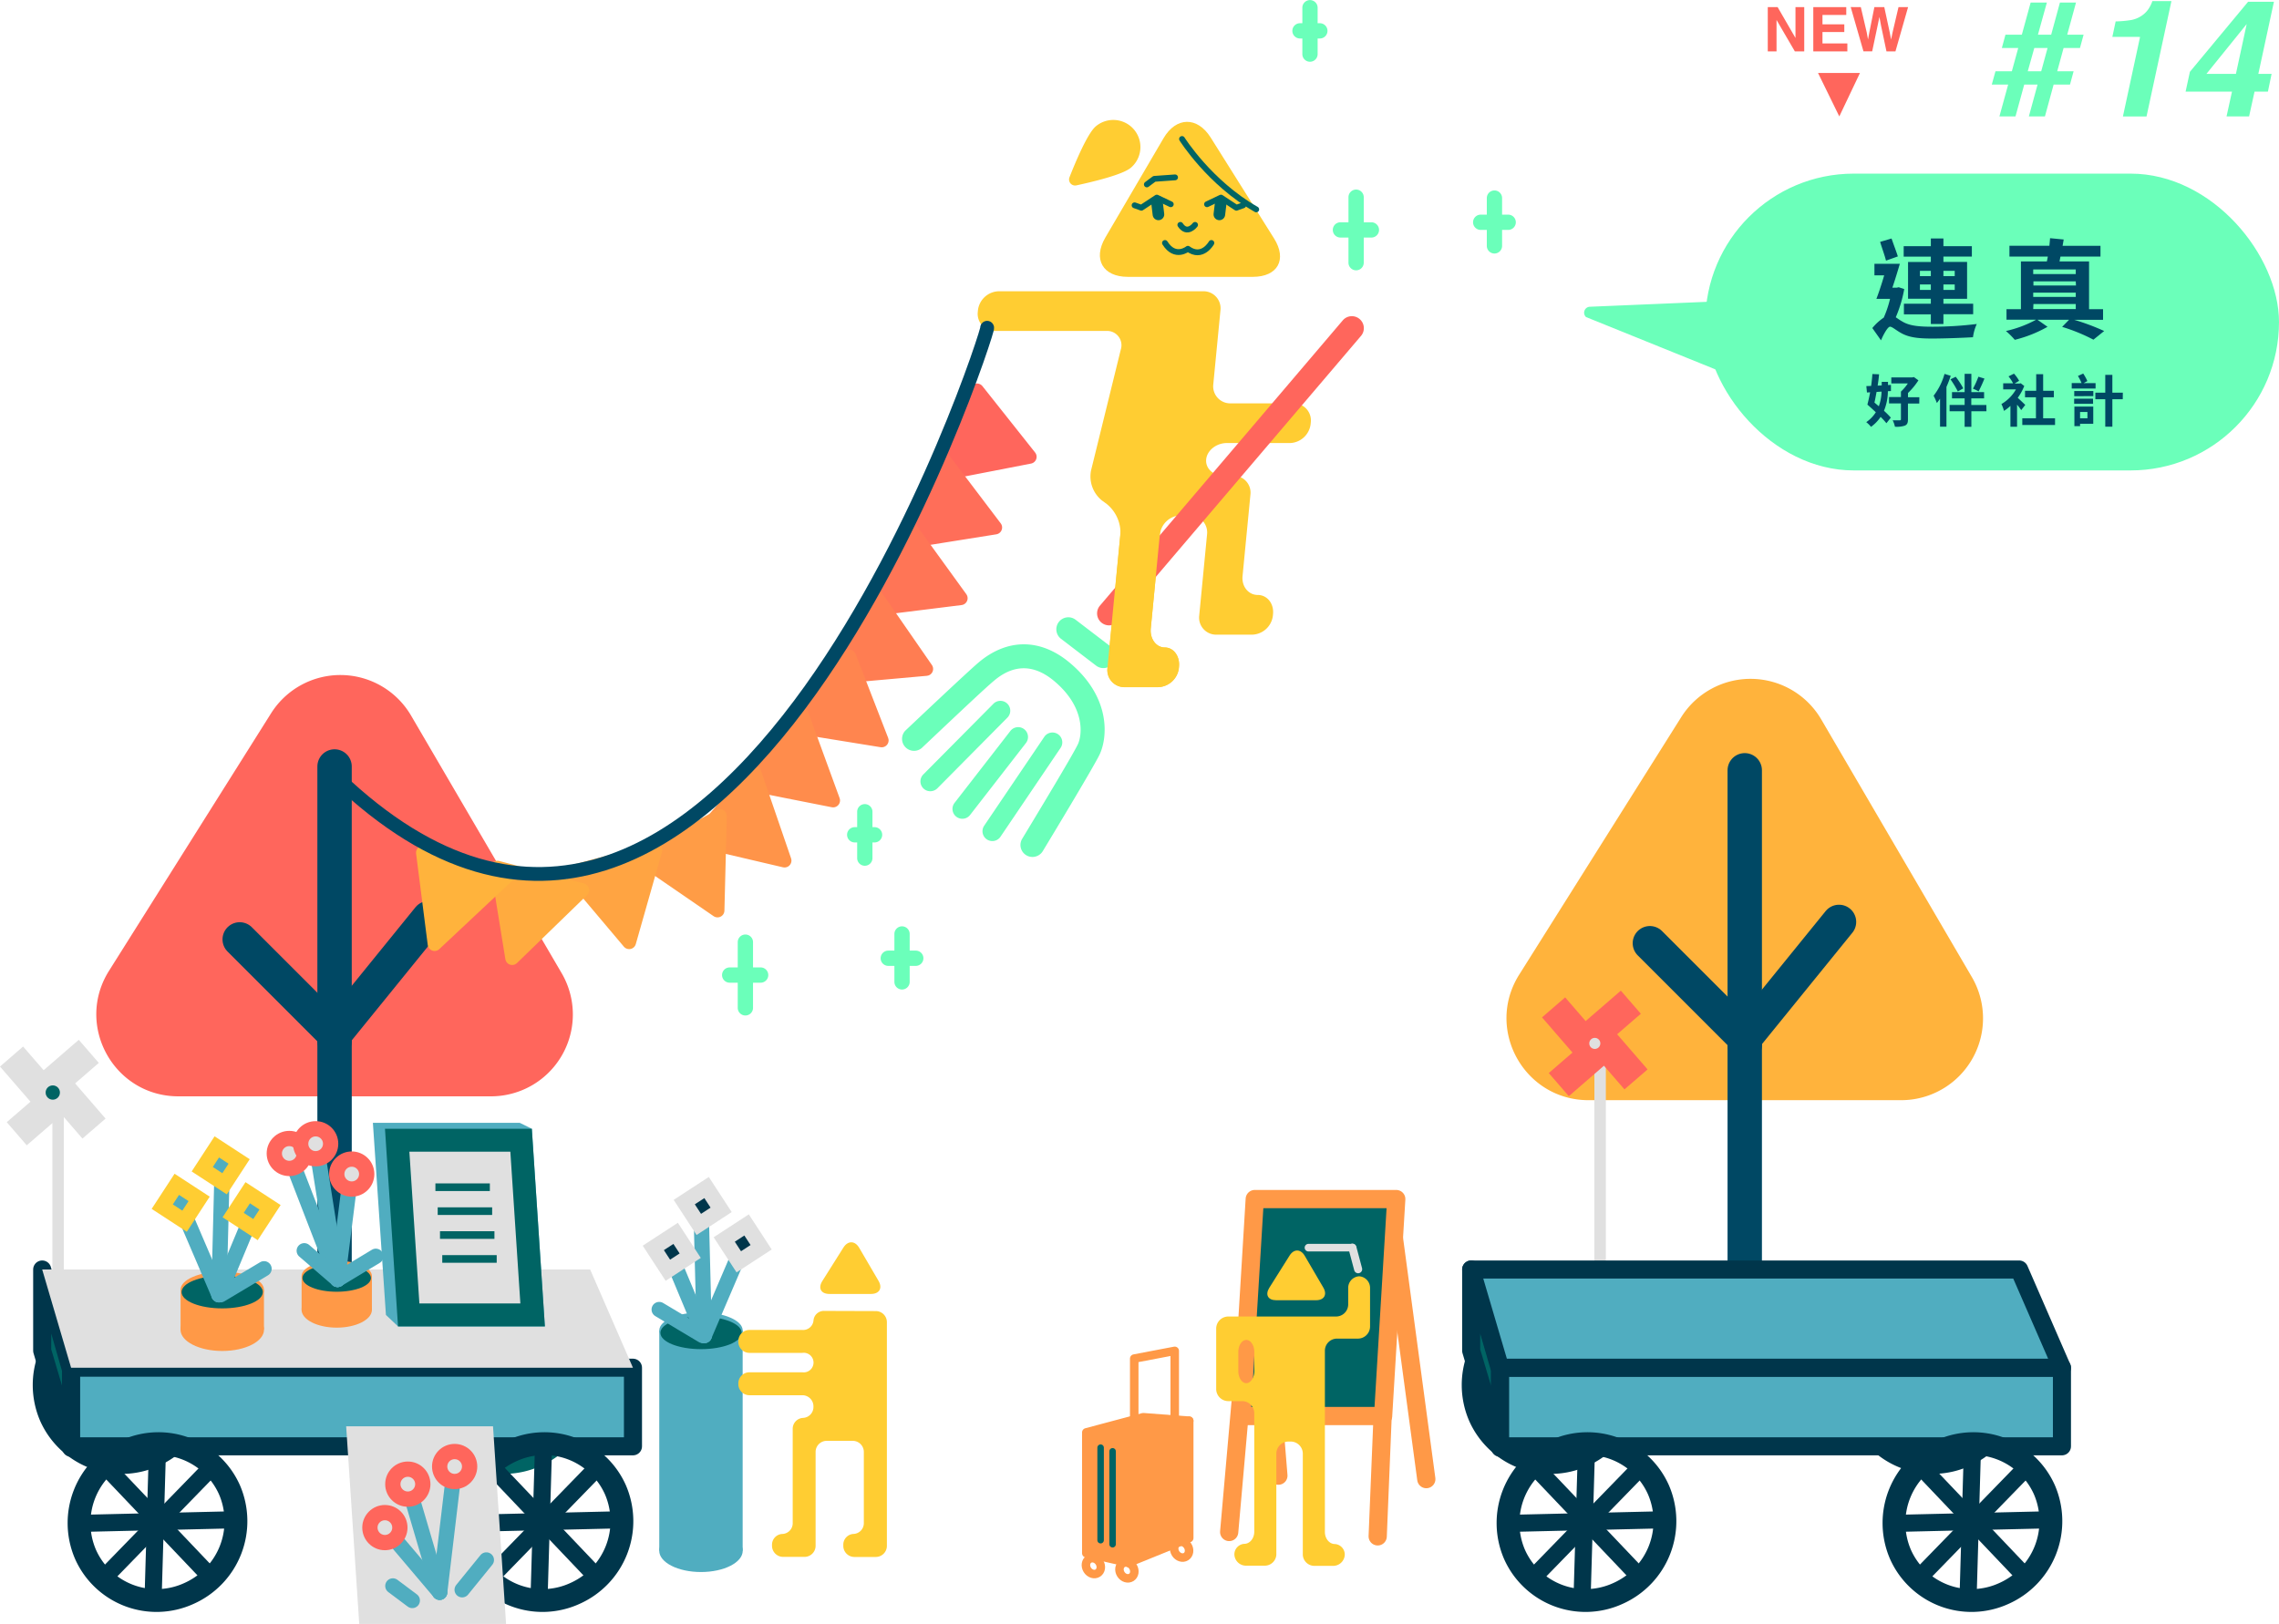 <svg xmlns="http://www.w3.org/2000/svg" viewBox="0 0 835.06 595.2"><defs><style>.cls-1,.cls-31{fill:#ff665c;}.cls-10,.cls-11,.cls-14,.cls-18,.cls-19,.cls-2,.cls-24,.cls-26,.cls-28,.cls-29,.cls-3,.cls-43,.cls-44,.cls-46,.cls-6,.cls-8,.cls-9{fill:none;}.cls-2,.cls-3,.cls-46{stroke:#004864;}.cls-10,.cls-11,.cls-12,.cls-13,.cls-14,.cls-15,.cls-2,.cls-21,.cls-22,.cls-24,.cls-25,.cls-26,.cls-28,.cls-29,.cls-3,.cls-30,.cls-31,.cls-32,.cls-33,.cls-34,.cls-35,.cls-36,.cls-37,.cls-38,.cls-39,.cls-40,.cls-41,.cls-42,.cls-43,.cls-44,.cls-46,.cls-5,.cls-8,.cls-9{stroke-linecap:round;}.cls-10,.cls-11,.cls-12,.cls-13,.cls-19,.cls-2,.cls-24,.cls-25,.cls-26,.cls-28,.cls-29,.cls-30,.cls-31,.cls-32,.cls-33,.cls-34,.cls-35,.cls-36,.cls-37,.cls-38,.cls-39,.cls-40,.cls-41,.cls-42,.cls-46,.cls-5,.cls-6,.cls-8,.cls-9{stroke-linejoin:round;}.cls-2,.cls-3{stroke-width:12.6px;}.cls-14,.cls-15,.cls-18,.cls-21,.cls-22,.cls-3,.cls-43,.cls-44{stroke-miterlimit:10;}.cls-4,.cls-41{fill:#ffb33c;}.cls-22,.cls-5{fill:#00364b;}.cls-19,.cls-22,.cls-43,.cls-44,.cls-5{stroke:#e0e0e0;}.cls-5{stroke-width:4.2px;}.cls-15,.cls-31,.cls-6{stroke:#ff665c;}.cls-19,.cls-6{stroke-linecap:square;stroke-width:11.2px;}.cls-15,.cls-7{fill:#e0e0e0;}.cls-12,.cls-13,.cls-8,.cls-9{stroke:#00364b;}.cls-10,.cls-8{stroke-width:8.36px;}.cls-11,.cls-9{stroke-width:6.27px;}.cls-10,.cls-11,.cls-18,.cls-26,.cls-28,.cls-29,.cls-30{stroke:#006464;}.cls-12,.cls-17,.cls-42{fill:#006464;}.cls-12,.cls-13{stroke-width:6.62px;}.cls-13,.cls-16,.cls-21{fill:#50adc0;}.cls-14{stroke:#50adc0;}.cls-14,.cls-15,.cls-21,.cls-22{stroke-width:5.6px;}.cls-18,.cls-44{stroke-width:2.8px;}.cls-20,.cls-25{fill:#ff9947;}.cls-21{stroke:#ffcd32;}.cls-23,.cls-30{fill:#ffcd32;}.cls-24,.cls-25,.cls-42{stroke:#ff9947;}.cls-24{stroke-width:3.12px;}.cls-25{stroke-width:3.2px;}.cls-26{stroke-width:2.38px;}.cls-27{fill:#6bffba;}.cls-28{stroke-width:4.25px;}.cls-29,.cls-30{stroke-width:2.13px;}.cls-31,.cls-32,.cls-33,.cls-34,.cls-35,.cls-36,.cls-37,.cls-38,.cls-39,.cls-40,.cls-41,.cls-46{stroke-width:5.06px;}.cls-32{fill:#ff6e59;stroke:#ff6e59;}.cls-33{fill:#ff7556;stroke:#ff7556;}.cls-34{fill:#ff7d52;stroke:#ff7d52;}.cls-35{fill:#ff854f;stroke:#ff854f;}.cls-36{fill:#ff8c4c;stroke:#ff8c4c;}.cls-37{fill:#ff9449;stroke:#ff9449;}.cls-38{fill:#ff9c46;stroke:#ff9c46;}.cls-39{fill:#ffa442;stroke:#ffa442;}.cls-40{fill:#ffab3f;stroke:#ffab3f;}.cls-41{stroke:#ffb33c;}.cls-42{stroke-width:6.68px;}.cls-43{stroke-width:2.97px;}.cls-45{fill:#004864;}</style></defs><title>資產 116</title><g id="圖層_2" data-name="圖層 2"><g id="content"><path class="cls-1" d="M150.65,271l55.11,94.3a30,30,0,0,1-25.94,45.21H65.37c-23.64,0-38-26-25.43-46l59.33-94.3A30,30,0,0,1,150.65,271Z" transform="translate(0 -8.68)"/><polyline class="cls-2" points="122.59 515.09 122.59 379.07 157.12 336.5"/><line class="cls-3" x1="122.59" y1="379.07" x2="87.83" y2="344.31"/><line class="cls-3" x1="122.59" y1="381.62" x2="122.59" y2="280.93"/><path class="cls-4" d="M667.36,272.41l55.11,94.3a30,30,0,0,1-25.94,45.21H582.08c-23.64,0-38-26-25.43-46L616,271.57A30,30,0,0,1,667.36,272.41Z" transform="translate(0 -8.68)"/><polyline class="cls-2" points="639.3 520.11 639.3 380.47 673.84 337.9"/><line class="cls-3" x1="639.3" y1="380.47" x2="604.54" y2="345.71"/><line class="cls-3" x1="639.3" y1="383.03" x2="639.3" y2="282.33"/><line class="cls-5" x1="586.31" y1="464.13" x2="586.31" y2="383.36"/><line class="cls-6" x1="584.36" y1="378.75" x2="593.33" y2="370.99"/><line class="cls-6" x1="580.68" y1="382.43" x2="572.92" y2="373.46"/><line class="cls-6" x1="584.36" y1="386.11" x2="575.4" y2="393.87"/><line class="cls-6" x1="588.04" y1="382.43" x2="595.8" y2="391.39"/><circle class="cls-7" cx="584.36" cy="382.43" r="2.03"/><path class="cls-8" d="M18.54,527.78A28.48,28.48,0,0,0,56.4,542.15a29,29,0,0,0,14.91-38A28.48,28.48,0,0,0,33.45,489.8,29,29,0,0,0,18.54,527.78Z" transform="translate(0 -8.68)"/><line class="cls-9" x1="65.21" y1="486.72" x2="24.89" y2="528.17"/><line class="cls-9" x1="64.73" y1="527.68" x2="26.88" y2="487.89"/><line class="cls-9" x1="73.69" y1="506.43" x2="16.15" y2="507.78"/><line class="cls-9" x1="44.97" y1="478.58" x2="43.29" y2="535.99"/><path class="cls-10" d="M158.57,527.78a28.48,28.48,0,0,0,37.85,14.37,29,29,0,0,0,14.91-38,28.48,28.48,0,0,0-37.85-14.37A29,29,0,0,0,158.57,527.78Z" transform="translate(0 -8.68)"/><line class="cls-11" x1="205.23" y1="486.72" x2="164.91" y2="528.17"/><line class="cls-11" x1="204.75" y1="527.68" x2="166.9" y2="487.89"/><line class="cls-11" x1="213.72" y1="506.43" x2="156.18" y2="507.78"/><line class="cls-11" x1="184.99" y1="478.58" x2="183.31" y2="535.99"/><polygon class="cls-12" points="26.05 502.09 15.46 465.3 15.46 495.04 26.05 530.65 26.05 502.09"/><rect class="cls-13" x="26.06" y="501.3" width="205.87" height="28.8"/><polygon class="cls-7" points="26.05 501.3 231.92 501.3 216.24 465.3 15.46 465.3 26.05 501.3"/><path class="cls-8" d="M31.33,578.37a28.48,28.48,0,0,0,37.85,14.37,29,29,0,0,0,14.91-38,28.48,28.48,0,0,0-37.85-14.37A29,29,0,0,0,31.33,578.37Z" transform="translate(0 -8.68)"/><line class="cls-9" x1="77.99" y1="537.31" x2="37.67" y2="578.76"/><line class="cls-9" x1="77.51" y1="578.27" x2="39.66" y2="538.48"/><line class="cls-9" x1="86.48" y1="557.02" x2="28.94" y2="558.37"/><line class="cls-9" x1="57.75" y1="529.17" x2="56.07" y2="586.58"/><path class="cls-8" d="M172.75,578.37a28.48,28.48,0,0,0,37.85,14.37,29,29,0,0,0,14.91-38,28.48,28.48,0,0,0-37.85-14.37A29,29,0,0,0,172.75,578.37Z" transform="translate(0 -8.68)"/><line class="cls-9" x1="219.42" y1="537.31" x2="179.09" y2="578.76"/><line class="cls-9" x1="218.94" y1="578.27" x2="181.09" y2="538.48"/><line class="cls-9" x1="227.9" y1="557.02" x2="170.36" y2="558.37"/><line class="cls-9" x1="199.18" y1="529.17" x2="197.49" y2="586.58"/><polygon class="cls-7" points="185.43 595.2 131.63 595.2 126.84 522.77 180.65 522.77 185.43 595.2"/><line class="cls-14" x1="161.1" y1="583.61" x2="149.43" y2="543.97"/><line class="cls-14" x1="166.59" y1="537.51" x2="161.1" y2="583.61"/><circle class="cls-15" cx="166.59" cy="537.51" r="5.49"/><line class="cls-14" x1="141.03" y1="559.9" x2="161.1" y2="583.61"/><circle class="cls-15" cx="149.43" cy="543.97" r="5.49"/><circle class="cls-15" cx="141.03" cy="559.9" r="5.49"/><line class="cls-14" x1="178.21" y1="571.76" x2="169.34" y2="582.68"/><line class="cls-14" x1="143.95" y1="581.28" x2="151.07" y2="586.61"/><path class="cls-8" d="M542.15,527.78A28.48,28.48,0,0,0,580,542.15a29,29,0,0,0,14.91-38,28.48,28.48,0,0,0-37.85-14.37A29,29,0,0,0,542.15,527.78Z" transform="translate(0 -8.68)"/><line class="cls-9" x1="588.81" y1="486.72" x2="548.49" y2="528.17"/><line class="cls-9" x1="588.33" y1="527.68" x2="550.48" y2="487.89"/><line class="cls-9" x1="597.29" y1="506.43" x2="539.76" y2="507.78"/><line class="cls-9" x1="568.57" y1="478.58" x2="566.89" y2="535.99"/><path class="cls-8" d="M682.17,527.78A28.48,28.48,0,0,0,720,542.15a29,29,0,0,0,14.91-38,28.48,28.48,0,0,0-37.85-14.37A29,29,0,0,0,682.17,527.78Z" transform="translate(0 -8.68)"/><line class="cls-9" x1="728.84" y1="486.72" x2="688.51" y2="528.17"/><line class="cls-9" x1="728.36" y1="527.68" x2="690.51" y2="487.89"/><line class="cls-9" x1="737.32" y1="506.43" x2="679.78" y2="507.78"/><line class="cls-9" x1="708.6" y1="478.58" x2="706.91" y2="535.99"/><polygon class="cls-12" points="549.66 502.09 539.06 465.3 539.06 495.04 549.66 530.65 549.66 502.09"/><rect class="cls-13" x="549.66" y="501.3" width="205.87" height="28.8"/><polygon class="cls-13" points="549.66 501.3 755.52 501.3 739.85 465.3 539.06 465.3 549.66 501.3"/><path class="cls-8" d="M554.93,578.37a28.48,28.48,0,0,0,37.85,14.37,29,29,0,0,0,14.91-38,28.48,28.48,0,0,0-37.85-14.37A29,29,0,0,0,554.93,578.37Z" transform="translate(0 -8.68)"/><line class="cls-9" x1="601.6" y1="537.31" x2="561.27" y2="578.76"/><line class="cls-9" x1="601.12" y1="578.27" x2="563.26" y2="538.48"/><line class="cls-9" x1="610.08" y1="557.02" x2="552.54" y2="558.37"/><line class="cls-9" x1="581.36" y1="529.17" x2="579.67" y2="586.58"/><path class="cls-8" d="M696.35,578.37a28.48,28.48,0,0,0,37.85,14.37,29,29,0,0,0,14.91-38,28.48,28.48,0,0,0-37.85-14.37A29,29,0,0,0,696.35,578.37Z" transform="translate(0 -8.68)"/><line class="cls-9" x1="743.02" y1="537.31" x2="702.7" y2="578.76"/><line class="cls-9" x1="742.54" y1="578.27" x2="704.69" y2="538.48"/><line class="cls-9" x1="751.5" y1="557.02" x2="693.96" y2="558.37"/><line class="cls-9" x1="722.78" y1="529.17" x2="721.1" y2="586.58"/><polygon class="cls-16" points="199.65 486.15 145.84 486.15 141.41 481.95 136.63 411.53 190.43 411.53 194.87 413.72 199.65 486.15"/><polygon class="cls-7" points="149.77 481.95 145.55 417.92 190.94 417.92 195.16 481.95 149.77 481.95"/><path class="cls-17" d="M187,430.8l3.67,55.63h-37L150,430.8h37m7.86-8.4H141.06l4.78,72.43h53.81l-4.78-72.43Z" transform="translate(0 -8.68)"/><line class="cls-18" x1="159.54" y1="435.14" x2="179.49" y2="435.14"/><line class="cls-18" x1="160.38" y1="443.91" x2="180.33" y2="443.91"/><line class="cls-18" x1="161.22" y1="452.67" x2="181.17" y2="452.67"/><line class="cls-18" x1="162.05" y1="461.43" x2="182" y2="461.43"/><line class="cls-5" x1="21.29" y1="465.3" x2="21.29" y2="401.37"/><line class="cls-19" x1="19.34" y1="396.76" x2="28.3" y2="389.01"/><line class="cls-19" x1="15.66" y1="400.44" x2="7.9" y2="391.48"/><line class="cls-19" x1="19.34" y1="404.13" x2="10.37" y2="411.88"/><line class="cls-19" x1="23.02" y1="400.44" x2="30.78" y2="409.41"/><circle class="cls-17" cx="19.34" cy="400.44" r="2.62"/><ellipse class="cls-20" cx="123.39" cy="480.03" rx="12.9" ry="6.58"/><ellipse class="cls-20" cx="123.39" cy="467.68" rx="12.88" ry="5.58"/><rect class="cls-20" x="110.51" y="467.68" width="25.76" height="12.27"/><ellipse class="cls-17" cx="123.37" cy="468.42" rx="12.55" ry="5.03"/><line class="cls-14" x1="123.69" y1="468.93" x2="105.37" y2="421.55"/><line class="cls-14" x1="123.69" y1="468.93" x2="116.18" y2="421.55"/><line class="cls-14" x1="128.54" y1="430.32" x2="123.69" y2="468.93"/><circle class="cls-15" cx="128.88" cy="430.32" r="5.49"/><circle class="cls-15" cx="106" cy="422.77" r="5.49"/><circle class="cls-15" cx="115.66" cy="419.21" r="5.49"/><line class="cls-14" x1="137.71" y1="460.46" x2="123.69" y2="468.93"/><line class="cls-14" x1="111.48" y1="458.43" x2="123.69" y2="468.93"/><ellipse class="cls-20" cx="81.44" cy="487.35" rx="15.3" ry="7.81"/><ellipse class="cls-20" cx="81.44" cy="472.7" rx="15.28" ry="6.62"/><rect class="cls-20" x="66.17" y="472.7" width="30.55" height="14.56"/><ellipse class="cls-17" cx="81.42" cy="473.58" rx="14.89" ry="5.97"/><line class="cls-14" x1="80.22" y1="474.55" x2="68.3" y2="446.72"/><line class="cls-14" x1="80.22" y1="474.55" x2="81.44" y2="426.77"/><line class="cls-14" x1="92.16" y1="445.91" x2="80.22" y2="474.55"/><line class="cls-14" x1="96.75" y1="465.03" x2="80.83" y2="474.54"/><rect class="cls-21" x="61.29" y="444.61" width="9.77" height="9.77" transform="translate(256.24 28.15) rotate(33.1)"/><rect class="cls-21" x="75.95" y="430.9" width="9.77" height="9.77" transform="translate(251.13 17.91) rotate(33.1)"/><rect class="cls-21" x="87.28" y="447.7" width="9.77" height="9.77" transform="translate(262.14 14.45) rotate(33.1)"/><ellipse class="cls-16" cx="256.85" cy="568.37" rx="15.3" ry="7.81"/><ellipse class="cls-16" cx="256.85" cy="487.64" rx="15.28" ry="6.62"/><rect class="cls-16" x="241.57" y="496.32" width="30.55" height="80.73" transform="translate(513.69 1064.69) rotate(-180)"/><ellipse class="cls-17" cx="256.87" cy="488.52" rx="14.89" ry="5.97"/><line class="cls-14" x1="258.07" y1="489.49" x2="269.99" y2="461.67"/><line class="cls-14" x1="258.07" y1="489.49" x2="256.85" y2="441.72"/><line class="cls-14" x1="246.13" y1="460.85" x2="258.07" y2="489.49"/><line class="cls-14" x1="241.54" y1="479.97" x2="257.46" y2="489.48"/><rect class="cls-22" x="267.24" y="459.56" width="9.77" height="9.77" transform="translate(753.73 696.19) rotate(146.9)"/><rect class="cls-22" x="252.57" y="445.85" width="9.77" height="9.77" transform="translate(719.3 679.01) rotate(146.9)"/><rect class="cls-22" x="241.25" y="462.64" width="9.77" height="9.77" transform="translate(707.65 716.05) rotate(146.9)"/><path class="cls-23" d="M309.05,465.92c1.63-2.58,4.22-2.54,5.76.09l7.1,12.14c1.54,2.64.3,4.79-2.75,4.79H303.89c-3.05,0-4.22-2.11-2.6-4.7Z" transform="translate(0 -8.68)"/><path class="cls-23" d="M302.14,489.16a3.82,3.82,0,0,0-4.06,3.49,3.82,3.82,0,0,1-4.06,3.49H274.6a4.07,4.07,0,0,0-4.06,4.06v.28a4.07,4.07,0,0,0,4.06,4.06H294a3.59,3.59,0,1,1,0,7.11H274.6a4.07,4.07,0,0,0-4.06,4.06V516a4.07,4.07,0,0,0,4.06,4.06H294a4.07,4.07,0,0,1,4.06,4.06v.19a4,4,0,0,1-3.8,4.06,4,4,0,0,0-3.8,4.06v34.42a3.94,3.94,0,0,1-3.79,4.06,3.94,3.94,0,0,0-3.79,4.06v.28a4.07,4.07,0,0,0,4.06,4.06h7.85a4.07,4.07,0,0,0,4.06-4.06V540.84a4.07,4.07,0,0,1,4.06-4.06h9.55a4.07,4.07,0,0,1,4.06,4.06v26a3.94,3.94,0,0,1-3.79,4.06A3.94,3.94,0,0,0,309,575v.28a4.07,4.07,0,0,0,4.06,4.06h7.85a4.07,4.07,0,0,0,4.06-4.06v-82a4.07,4.07,0,0,0-4.06-4.06Z" transform="translate(0 -8.68)"/><ellipse class="cls-24" cx="412.93" cy="584.24" rx="2.61" ry="3.02" transform="translate(-247.64 300.79) rotate(-32.16)"/><ellipse class="cls-24" cx="400.64" cy="582.66" rx="2.61" ry="3.02" transform="translate(-248.68 294.01) rotate(-32.16)"/><ellipse class="cls-24" cx="432.98" cy="576.63" rx="2.61" ry="3.02" transform="translate(-240.51 310.29) rotate(-32.16)"/><polygon class="cls-25" points="413.51 572.74 435.71 563.72 435.71 520.76 413.51 527.05 413.51 572.74"/><polyline class="cls-25" points="398.08 525.65 413.51 527.05 413.51 572.74 398.08 569.27 398.08 525.65"/><polygon class="cls-25" points="435.71 520.76 418.9 519.48 398.08 525.03 413.51 527.05 435.71 520.76"/><line class="cls-26" x1="407.67" y1="531.94" x2="407.67" y2="565.99"/><line class="cls-26" x1="403.28" y1="530.6" x2="403.28" y2="564.51"/><polyline class="cls-24" points="430.44 522.26 430.44 495.12 415.6 497.95 415.6 526.78"/><path class="cls-27" d="M316.88,326a2.8,2.8,0,0,1-2.8-2.8v-17a2.8,2.8,0,0,1,5.6,0v17A2.8,2.8,0,0,1,316.88,326Z" transform="translate(0 -8.68)"/><path class="cls-27" d="M320.45,317.45h-7.27a2.8,2.8,0,1,1,0-5.6h7.27a2.8,2.8,0,1,1,0,5.6Z" transform="translate(0 -8.68)"/><path class="cls-27" d="M480,31.31a2.8,2.8,0,0,1-2.8-2.8v-17a2.8,2.8,0,1,1,5.6,0v17A2.8,2.8,0,0,1,480,31.31Z" transform="translate(0 -8.68)"/><path class="cls-27" d="M483.61,22.79h-7.27a2.8,2.8,0,0,1,0-5.6h7.27a2.8,2.8,0,1,1,0,5.6Z" transform="translate(0 -8.68)"/><path class="cls-27" d="M335.56,362.7H325.48a2.8,2.8,0,1,1,0-5.6h10.07a2.8,2.8,0,0,1,0,5.6Z" transform="translate(0 -8.68)"/><path class="cls-27" d="M330.52,371.36a2.8,2.8,0,0,1-2.8-2.8V351a2.8,2.8,0,0,1,5.6,0v17.52A2.8,2.8,0,0,1,330.52,371.36Z" transform="translate(0 -8.68)"/><path class="cls-27" d="M273.12,380.88a2.8,2.8,0,0,1-2.8-2.8V354a2.8,2.8,0,0,1,5.6,0v24A2.8,2.8,0,0,1,273.12,380.88Z" transform="translate(0 -8.68)"/><path class="cls-27" d="M278.72,368.86H267.37a2.8,2.8,0,1,1,0-5.6h11.34a2.8,2.8,0,0,1,0,5.6Z" transform="translate(0 -8.68)"/><path class="cls-27" d="M496.9,107.76a2.8,2.8,0,0,1-2.8-2.8v-24a2.8,2.8,0,0,1,5.6,0v24A2.8,2.8,0,0,1,496.9,107.76Z" transform="translate(0 -8.68)"/><path class="cls-27" d="M502.5,95.75H491.16a2.8,2.8,0,0,1,0-5.6H502.5a2.8,2.8,0,1,1,0,5.6Z" transform="translate(0 -8.68)"/><path class="cls-23" d="M472.57,171.07a7.89,7.89,0,0,0,7.67-7l.05-.55a6.25,6.25,0,0,0-6.33-7H450.9a6.25,6.25,0,0,1-6.33-7l2.62-27.09a6.25,6.25,0,0,0-6.33-7H366a7.89,7.89,0,0,0-7.67,7l-.05.55a6.25,6.25,0,0,0,6.33,7h40.74a5.24,5.24,0,0,1,5.33,6.8l-10.92,44.4a11.32,11.32,0,0,0,4,10.93l1.79,1.31a13.65,13.65,0,0,1,5,11.1l-4.73,49a6.25,6.25,0,0,0,6.33,7h12.16a7.89,7.89,0,0,0,7.67-7L432,253c.37-3.83-2-7-5.17-7s-5.54-3.14-5.17-7L425,204.58a7.89,7.89,0,0,1,7.67-7h3.28a6.25,6.25,0,0,1,6.33,7l-2.87,29.72a6.25,6.25,0,0,0,6.33,7h13a7.89,7.89,0,0,0,7.67-7l.05-.55c.37-3.83-2.14-7-5.58-7s-6-3.14-5.58-7l1.47-15.24.72-7.42.7-7.24a6.17,6.17,0,0,0-6.34-6.79h-3.47c-3.85,0-6.74-2.71-6.42-6s3.73-6,7.58-6Z" transform="translate(0 -8.68)"/><path class="cls-23" d="M443.6,59.07c-4.88-7.75-12.65-7.63-17.27.28L405,95.77c-4.62,7.91-.91,14.38,8.25,14.38h45.79c9.16,0,12.66-6.34,7.78-14.1Z" transform="translate(0 -8.68)"/><line class="cls-28" x1="424.03" y1="74.93" x2="424.47" y2="78.58"/><polyline class="cls-29" points="428.99 74.86 423.87 72.42 418.22 76.14 415.73 75.25"/><polyline class="cls-30" points="430.56 65.01 422.97 65.55 420.22 67.6"/><line class="cls-28" x1="447.23" y1="74.93" x2="446.79" y2="78.58"/><polyline class="cls-29" points="442.27 74.86 447.39 72.42 453.03 76.14 455.53 75.25"/><path class="cls-23" d="M391.89,73.62a2.21,2.21,0,0,0,2.53,3c6-1.29,16.94-3.91,19.93-6.45A9.93,9.93,0,1,0,401.5,55C398.5,57.54,394.13,67.92,391.89,73.62Z" transform="translate(0 -8.68)"/><path class="cls-29" d="M443.87,97.73s-3.32,6-8.61,2.13c0,0-4.67,3.83-8.4-2.13" transform="translate(0 -8.68)"/><path class="cls-29" d="M437.89,91.1s-2.86,3.86-5.4,0" transform="translate(0 -8.68)"/><path class="cls-30" d="M433.11,59.62s10.1,16.08,27.19,25.81" transform="translate(0 -8.68)"/><path class="cls-1" d="M408,237.58a4.39,4.39,0,0,1-5-6.88L492.1,126a4.39,4.39,0,0,1,6.68,5.69L409.67,236.38A4.37,4.37,0,0,1,408,237.58Z" transform="translate(0 -8.68)"/><path class="cls-27" d="M406,253.21a4.38,4.38,0,0,1-4.37-.56l-12.84-9.82a4.39,4.39,0,1,1,5.33-7L407,245.68a4.39,4.39,0,0,1-1,7.52Z" transform="translate(0 -8.68)"/><path class="cls-27" d="M380,322.43a4.39,4.39,0,0,1-5.46-6.31c9.22-15.27,18.43-30.61,20.38-34.59,1.55-3.16,3-13.48-8.67-23.25-7.38-6.18-14.79-6.22-22-.12-3.31,2.79-10.18,9.25-26.56,24.73a4.39,4.39,0,0,1-6-6.38c1.94-1.83,22.6-21.41,26.93-25.06,10.51-8.85,22.64-8.82,33.3.1,15.42,12.9,13.88,27.77,10.92,33.83-2.47,5-17.33,29.61-20.75,35.26A4.37,4.37,0,0,1,380,322.43Z" transform="translate(0 -8.68)"/><path class="cls-27" d="M365,316.67a3.61,3.61,0,0,1-4.39-5.34l22.12-32.71a3.61,3.61,0,0,1,6,4l-22.12,32.71A3.59,3.59,0,0,1,365,316.67Z" transform="translate(0 -8.68)"/><path class="cls-27" d="M354,308.5a3.61,3.61,0,0,1-4.25-5.53l20.37-26.25a3.61,3.61,0,1,1,5.7,4.42l-20.37,26.25A3.59,3.59,0,0,1,354,308.5Z" transform="translate(0 -8.68)"/><path class="cls-27" d="M342.32,298.38a3.61,3.61,0,0,1-4-5.86l25.57-25.78a3.61,3.61,0,1,1,5.12,5.08L343.48,297.6A3.59,3.59,0,0,1,342.32,298.38Z" transform="translate(0 -8.68)"/><path class="cls-23" d="M411.17,197.61l-5.4,55.94a6.25,6.25,0,0,0,6.33,7h12.16a7.89,7.89,0,0,0,7.67-7L432,253c.37-3.83-2-7-5.17-7s-5.54-3.14-5.17-7l4-41.46" transform="translate(0 -8.68)"/><path class="cls-27" d="M552.62,92.95H542.55a2.8,2.8,0,1,1,0-5.6h10.07a2.8,2.8,0,0,1,0,5.6Z" transform="translate(0 -8.68)"/><path class="cls-27" d="M547.59,101.6a2.8,2.8,0,0,1-2.8-2.8V81.28a2.8,2.8,0,1,1,5.6,0V98.8A2.8,2.8,0,0,1,547.59,101.6Z" transform="translate(0 -8.68)"/><polygon class="cls-31" points="357.99 143.09 377.3 167.43 344.24 173.85 357.99 143.09"/><polygon class="cls-32" points="345.62 168.21 364.66 193.34 331.57 198.62 345.62 168.21"/><polygon class="cls-33" points="333.25 193.33 352.02 219.26 318.9 223.38 333.25 193.33"/><polygon class="cls-34" points="320.88 218.45 339.38 245.18 306.23 248.15 320.88 218.45"/><polygon class="cls-35" points="311.14 240.59 323.07 271.37 290.27 266.06 311.14 240.59"/><polygon class="cls-36" points="293.77 261.89 305.27 293.39 272.69 286.95 293.77 261.89"/><polygon class="cls-37" points="276.41 283.19 287.47 315.42 255.1 307.84 276.41 283.19"/><polygon class="cls-38" points="263.78 299.1 262.91 333.71 235.45 314.85 263.78 299.1"/><polygon class="cls-39" points="240.15 311.5 230.53 345.34 208.98 319.8 240.15 311.5"/><polygon class="cls-40" points="213.33 326.26 187.67 351.16 182.3 318.02 213.33 326.26"/><polygon class="cls-41" points="185.74 321.16 159.24 346.02 154.97 312.53 185.74 321.16"/><line class="cls-42" x1="509.62" y1="445.43" x2="504.81" y2="563.11"/><line class="cls-42" x1="460.62" y1="445.43" x2="450.39" y2="561.51"/><line class="cls-42" x1="509.62" y1="445.43" x2="522.62" y2="542.13"/><line class="cls-42" x1="460.62" y1="445.43" x2="468.42" y2="540.86"/><polygon class="cls-42" points="506.79 519 454.93 519 459.76 439.48 511.61 439.48 506.79 519"/><path class="cls-23" d="M472.53,468.86c1.56-2.49,4.06-2.45,5.54.09l6.83,11.68c1.48,2.54.29,4.61-2.65,4.61H467.57c-2.94,0-4.06-2-2.5-4.52Z" transform="translate(0 -8.68)"/><path class="cls-23" d="M498,476.47a4.26,4.26,0,0,0-4,4.43v5.88a4.45,4.45,0,0,1-4.43,4.43H450.06a4.45,4.45,0,0,0-4.43,4.43v22.15a4.45,4.45,0,0,0,4.43,4.43h5.09a4.45,4.45,0,0,1,4.43,4.43v43.45c0,2.44-1.64,4.43-3.64,4.43a3.87,3.87,0,0,0-3.64,4,4.26,4.26,0,0,0,4.43,4h6.51a4.26,4.26,0,0,0,4.43-4V541.47a4.45,4.45,0,0,1,4.43-4.43h.84a4.45,4.45,0,0,1,4.43,4.43V578.6a4.26,4.26,0,0,0,4.43,4h6.51a4.26,4.26,0,0,0,4.43-4,3.87,3.87,0,0,0-3.64-4c-2,0-3.64-2-3.64-4.43V503.74a4.45,4.45,0,0,1,4.43-4.43h7.69a4.45,4.45,0,0,0,4.43-4.43v-14A4.26,4.26,0,0,0,498,476.47Zm-41.33,39.18c-1.61,0-2.93-2-2.93-4.43v-7c0-2.44,1.32-4.43,2.93-4.43s2.93,2,2.93,4.43v7C459.58,513.65,458.26,515.65,456.65,515.65Z" transform="translate(0 -8.68)"/><line class="cls-43" x1="497.64" y1="465.19" x2="495.54" y2="457.29"/><line class="cls-44" x1="479.45" y1="457.29" x2="495.54" y2="457.29"/><rect class="cls-27" x="624.85" y="63.64" width="210.21" height="108.78" rx="54.39" ry="54.39"/><path class="cls-45" d="M697.74,114.63a46.88,46.88,0,0,1-3.1,10.34c.64.4,1.39,1,2.47,1.59,2.71,1.63,6.44,1.87,11.1,1.87a134.89,134.89,0,0,0,16.11-1,17.19,17.19,0,0,0-1.39,4.85c-3.26.2-10.3.48-15,.48-5.29,0-8.63-.44-11.5-2.11-1.67-.92-3.1-2.23-3.9-2.23s-2.35,2.71-3.3,5l-3.18-4.5a19,19,0,0,1,4.18-3.82,38.84,38.84,0,0,0,2.31-6.88h-5c.91-2.35,1.95-5.53,2.86-8.63h-3.58v-4.22h9.31c-.83,2.79-1.79,6-2.74,8.75H695l.72-.16Zm-6.68-10.42c-.44-1.83-1.51-4.69-2.15-6.88l4.18-1.23c.72,2.11,1.75,4.77,2.31,6.56Zm16.43-1.47h-9.95V98.92h9.95V96.09h4.61v2.82h10.42v3.82H712.1v1.95h8.67v13.52H712.1V120H723v3.86H712.1v3.58h-4.61V123.9h-9.87V120h9.87v-1.83h-8.35V104.69h8.35Zm-4,7.16h4v-1.95h-4Zm4,5.05v-2h-4v2Zm4.61-7v1.95h4.14v-1.95Zm4.14,5H712.1v2h4.14Z" transform="translate(0 -8.68)"/><path class="cls-45" d="M760,125.89A84.21,84.21,0,0,1,771,130l-3.94,3.18a65.47,65.47,0,0,0-11.46-4.69l2.55-2.62H746.55l3.7,2.59a47.4,47.4,0,0,1-12,4.77A30.68,30.68,0,0,0,735,130a42.53,42.53,0,0,0,11.06-4.14H735.21V122h5.29v-17.5H750q.18-.83.36-1.79H736.29V98.76h14.64c.08-1,.2-1.95.24-2.78l5,.48-.4,2.31h13.88v3.94H755c-.16.64-.24,1.23-.36,1.79h10.82V122h5.13v3.9Zm-15-18.46v1.71h15.59v-1.71Zm15.59,4.38H745.08v1.51h15.59Zm-15.59,4.14v1.55h15.59v-1.55Zm0,6h15.59v-1.83H745.08Z" transform="translate(0 -8.68)"/><path class="cls-45" d="M691.75,152.06a19.25,19.25,0,0,1-1.43,7.18,31.83,31.83,0,0,1,2.51,2.51l-1.62,2.05a27.29,27.29,0,0,0-2.12-2.32,14.22,14.22,0,0,1-3.53,3.65,9.16,9.16,0,0,0-1.74-1.72,12.56,12.56,0,0,0,3.51-3.63c-1.06-1-2.16-2-3.09-2.8.33-1.25.69-2.82,1-4.52l-1.16.08-.23-2.35,1.76-.06c.21-1.49.37-3,.46-4.36l2.45.1c-.12,1.31-.29,2.72-.52,4.15l1.49-.08v-1.31h2.3v1.18l1.08-.06V152Zm-4.15.27c-.25,1.37-.5,2.72-.77,3.9l1.6,1.35a17.06,17.06,0,0,0,1-5.37Zm15.65,4.25H699.1v5.83c0,1.27-.27,1.89-1.14,2.28a9.61,9.61,0,0,1-3.63.39,9.07,9.07,0,0,0-.83-2.35c1,0,2.24,0,2.57,0s.46-.08.46-.39v-5.79h-4.36v-2.34h4.36v-2a16.62,16.62,0,0,0,2.53-3H693V147h7.7l.58-.12,1.66,1.2a25.32,25.32,0,0,1-3.82,4.63v1.56h4.15Z" transform="translate(0 -8.68)"/><path class="cls-45" d="M714.77,146.42a41,41,0,0,1-1.56,4.07v14.59h-2.35V154.82c-.39.58-.79,1.1-1.16,1.58a21,21,0,0,0-1.2-2.68,23.09,23.09,0,0,0,4-8Zm13.09,13h-5.52v5.69h-2.47v-5.69h-5.5V157.1h5.5V154.7h-4.63v-2.3h4.63v-6.7h2.47v6.7H727v2.3h-4.69v2.41h5.52Zm-10.48-7.26a37,37,0,0,0-2.7-4.46l1.93-.93a29.2,29.2,0,0,1,2.76,4.25Zm9.75-4.73c-.62,1.58-1.52,3.51-2.14,4.71a12.49,12.49,0,0,0-2.08-1,29.52,29.52,0,0,0,2-4.38Z" transform="translate(0 -8.68)"/><path class="cls-45" d="M740.6,159c-.35-.54-.93-1.31-1.52-2v8.09h-2.43v-7.64a15.52,15.52,0,0,1-2.37,1.83,12.23,12.23,0,0,0-.93-2.51,14.55,14.55,0,0,0,5.33-5.37H734v-2.22h3.63a13.8,13.8,0,0,0-1.68-2.55l2-1a13.22,13.22,0,0,1,1.89,2.62l-1.64,1H740l.41-.1,1.31,1a19.7,19.7,0,0,1-2.39,4.34c.85.75,2.34,2.2,2.76,2.59ZM753,162v2.45h-12V162h5v-7.7H742v-2.39h4.09v-6.08h2.55v6.08h3.92v2.39h-3.92V162Z" transform="translate(0 -8.68)"/><path class="cls-45" d="M767.85,151.09h-8.74v-2h3.61a19.5,19.5,0,0,0-1.33-2.61l1.93-.89a18.57,18.57,0,0,1,1.52,2.76l-1.37.75h4.38Zm-7.82,2.8V152h7v1.87Zm6.91,2.78H760V154.8h6.91ZM767,164h-4.83v.87h-2.08v-7.16H767Zm-4.83-4.32V162h2.7v-2.32ZM777.81,155H774v10.06H771.4V155h-3.63V152.6h3.63v-6.52H774v6.52h3.84Z" transform="translate(0 -8.68)"/><path class="cls-27" d="M632.64,119l-50.11,2.11a2.18,2.18,0,0,0-1.38,3.78l50.92,20.6a2.18,2.18,0,0,0,3.65-1.68l-.81-22.71A2.18,2.18,0,0,0,632.64,119Z" transform="translate(0 -8.68)"/><path class="cls-46" d="M361.7,128.81c1.93-2.25-95.35,301.63-238.28,164.76" transform="translate(0 -8.68)"/><path class="cls-27" d="M731.17,34.81h6l2.34-8.54h-6l1.32-4.87h6l3.23-11.78H750L746.73,21.4h4.85l3.21-11.78h5.89L757.46,21.4h6l-1.33,4.87h-6l-2.33,8.54h6l-1.32,4.87h-6l-3.18,11.66h-5.89l3.18-11.66h-4.88l-3.2,11.66h-5.89l3.2-11.66h-6Zm16.76,0,2.33-8.54h-4.86L743,34.81Z" transform="translate(0 -8.68)"/><path class="cls-27" d="M774,22.19l1.21-5.66A40,40,0,0,0,781,16a10.21,10.21,0,0,0,4.62-2.22,9.31,9.31,0,0,0,2.31-3,7.72,7.72,0,0,0,.71-1.69h7l-9.12,42.28h-8.65l6.28-29.16Z" transform="translate(0 -8.68)"/><path class="cls-27" d="M831,42.25H826.1l-2,9.1h-8.26l2-9.1h-17L802.41,35,823.73,9.33h9.47l-5.71,26.42h4.86Zm-11.72-6.5,3.94-18.25L808.48,35.75Z" transform="translate(0 -8.68)"/><path class="cls-1" d="M647.74,11.29h3.61l6.54,11.31V11.29h3.21V27.51h-3.44L650.95,16V27.51h-3.21Z" transform="translate(0 -8.68)"/><path class="cls-1" d="M676.5,14.16h-8.72v3.44h8v2.82h-8V24.6h9.12v2.92H664.42V11.29H676.5Z" transform="translate(0 -8.68)"/><path class="cls-1" d="M681.83,11.29,684,20.58l.47,2.58.47-2.53,1.86-9.34h3.63l2,9.29.5,2.59.51-2.49,2.2-9.39h3.51l-4.63,16.22h-3.29l-2-9.49-.58-3.14L688,18l-2,9.49h-3.2l-4.67-16.22Z" transform="translate(0 -8.68)"/><polygon class="cls-1" points="666.15 26.74 673.95 42.67 681.52 26.74 666.15 26.74"/></g></g></svg>